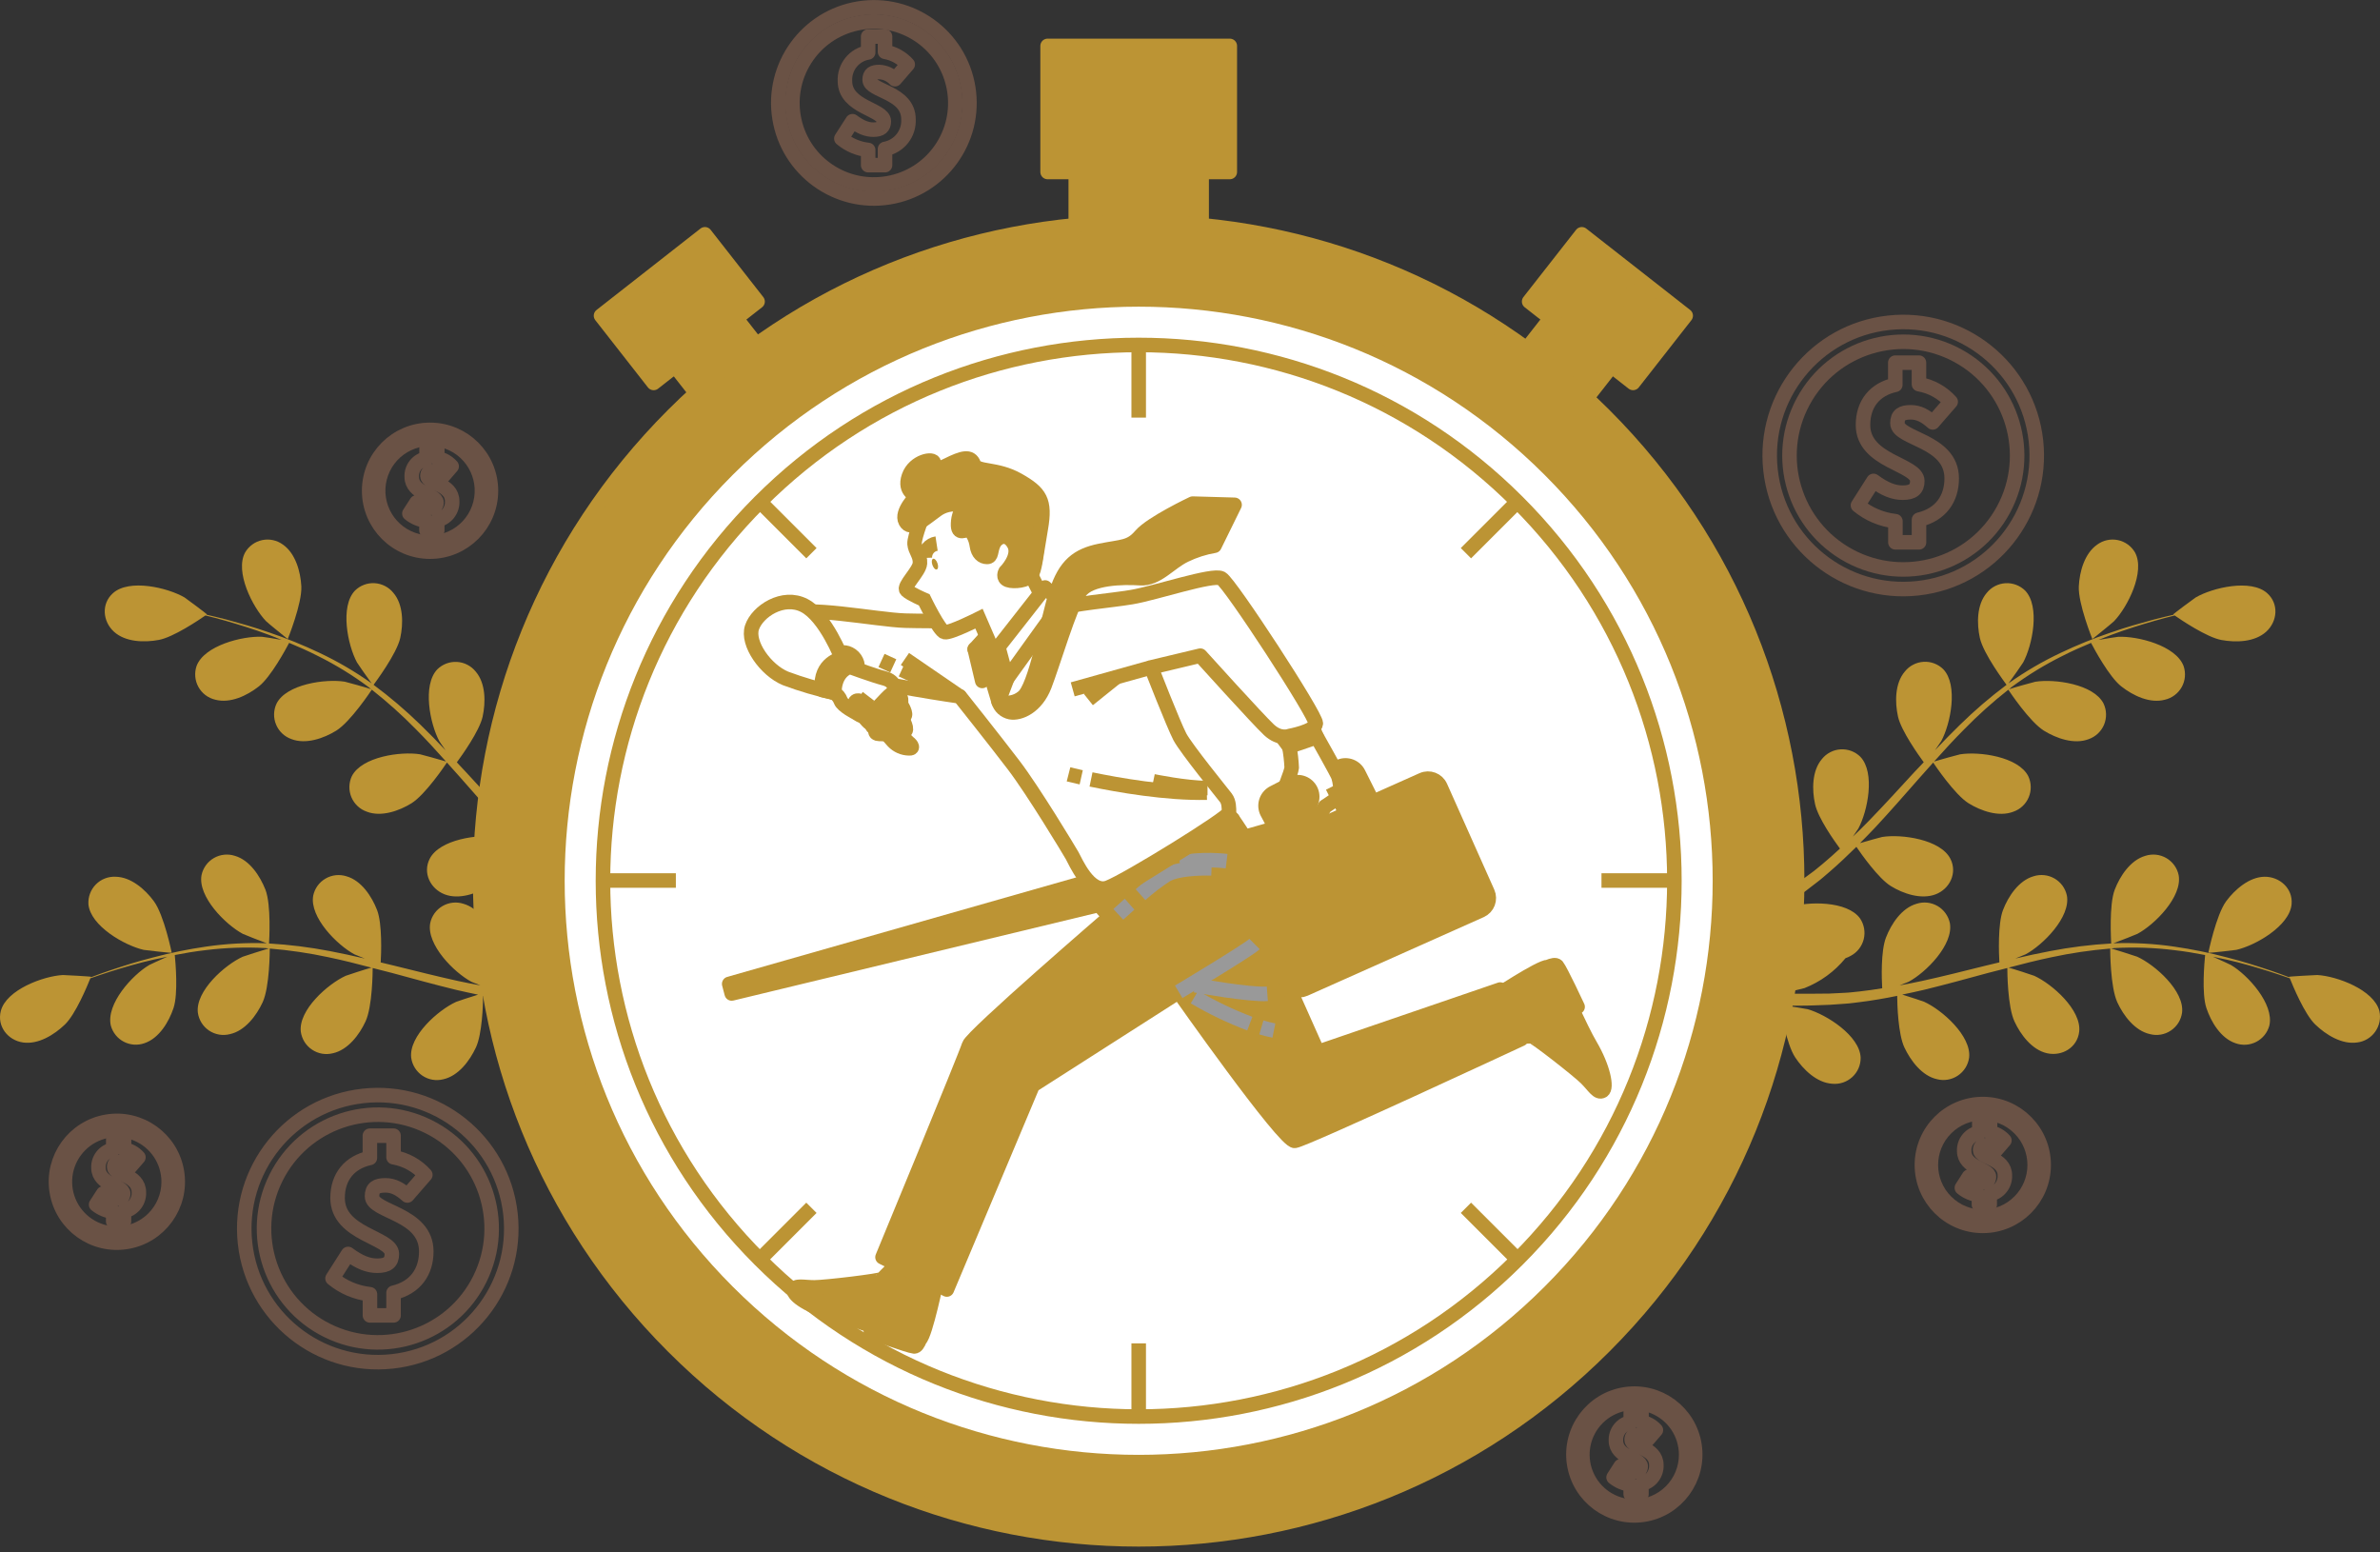 <svg width="92" height="60" viewBox="0 0 92 60" fill="none" xmlns="http://www.w3.org/2000/svg">
<rect x="0" y="0" width="92" height="60" fill="#333333" stroke="none"/>
<g opacity="0.3">
<path d="M74.131 22.736C76.965 22.426 79.01 19.878 78.701 17.044C78.391 14.211 75.843 12.165 73.009 12.475C70.176 12.785 68.13 15.333 68.44 18.166C68.749 21 71.298 23.046 74.131 22.736Z" stroke="#EB996E" stroke-width="0.562" stroke-linecap="round" stroke-linejoin="round"/>
<path d="M77.444 19.699C78.599 17.562 77.802 14.893 75.664 13.738C73.526 12.584 70.857 13.381 69.703 15.519C68.548 17.657 69.345 20.325 71.483 21.48C73.621 22.634 76.29 21.837 77.444 19.699Z" stroke="#EB996E" stroke-width="0.562" stroke-linecap="round" stroke-linejoin="round"/>
<path d="M75.444 18.488C75.444 17.009 73.346 16.976 73.346 16.358C73.346 16.034 73.516 15.935 73.866 15.935C74.167 15.935 74.421 16.066 74.711 16.326L75.405 15.528C75.085 15.17 74.652 14.93 74.178 14.848V14.016H73.264V14.872C72.48 15.041 72.015 15.601 72.015 16.424C72.015 17.846 74.114 17.936 74.114 18.587C74.114 18.903 73.951 19.042 73.544 19.042C73.203 19.042 72.861 18.912 72.421 18.587L71.82 19.531C72.233 19.872 72.736 20.085 73.268 20.144V20.961H74.18V20.087C75.025 19.886 75.444 19.273 75.444 18.488Z" stroke="#EB996E" stroke-width="0.562" stroke-linecap="round" stroke-linejoin="round"/>
</g>
<g opacity="0.3">
<path d="M76.646 47.379C77.945 47.379 78.999 46.325 78.999 45.025C78.999 43.725 77.945 42.671 76.646 42.671C75.346 42.671 74.292 43.725 74.292 45.025C74.292 46.325 75.346 47.379 76.646 47.379Z" stroke="#EB996E" stroke-width="0.562" stroke-linecap="round" stroke-linejoin="round"/>
<path d="M78.064 46.444C78.848 45.661 78.848 44.39 78.064 43.606C77.28 42.823 76.01 42.823 75.226 43.606C74.442 44.39 74.442 45.661 75.226 46.444C76.01 47.228 77.28 47.228 78.064 46.444Z" stroke="#EB996E" stroke-width="0.562" stroke-linecap="round" stroke-linejoin="round"/>
<path d="M77.499 45.428C77.499 44.753 76.541 44.734 76.541 44.456C76.541 44.308 76.619 44.263 76.779 44.263C76.926 44.271 77.064 44.334 77.166 44.441L77.481 44.077C77.335 43.915 77.14 43.806 76.926 43.766V43.388H76.51V43.778C76.341 43.802 76.188 43.889 76.08 44.021C75.972 44.153 75.918 44.321 75.928 44.491C75.928 45.14 76.886 45.185 76.886 45.477C76.886 45.623 76.811 45.686 76.626 45.686C76.437 45.675 76.257 45.602 76.114 45.477L75.837 45.909C76.025 46.064 76.254 46.161 76.497 46.187V46.56H76.913V46.156C77.083 46.127 77.237 46.037 77.344 45.903C77.452 45.769 77.507 45.599 77.499 45.428Z" stroke="#EB996E" stroke-width="0.562" stroke-linecap="round" stroke-linejoin="round"/>
</g>
<g opacity="0.3">
<path d="M34.364 7.626C36.378 7.304 37.75 5.409 37.428 3.395C37.105 1.38 35.211 0.008 33.196 0.33C31.182 0.653 29.81 2.547 30.132 4.562C30.454 6.576 32.349 7.948 34.364 7.626Z" stroke="#EB996E" stroke-width="0.562" stroke-linecap="round" stroke-linejoin="round"/>
<path d="M36.439 5.668C37.37 4.199 36.935 2.254 35.467 1.322C33.998 0.391 32.053 0.826 31.121 2.294C30.189 3.763 30.625 5.708 32.093 6.64C33.562 7.572 35.507 7.136 36.439 5.668Z" stroke="#EB996E" stroke-width="0.562" stroke-linecap="round" stroke-linejoin="round"/>
<path d="M35.118 4.612C35.118 3.554 33.617 3.53 33.617 3.086C33.617 2.854 33.739 2.783 33.99 2.783C34.22 2.794 34.437 2.893 34.595 3.061L35.089 2.49C34.86 2.233 34.55 2.061 34.211 2.002V1.411H33.559V2.026C33.299 2.067 33.063 2.204 32.898 2.409C32.732 2.614 32.648 2.873 32.662 3.136C32.662 4.154 34.164 4.218 34.164 4.685C34.164 4.911 34.049 5.011 33.757 5.011C33.513 5.011 33.267 4.918 32.954 4.685L32.523 5.356C32.818 5.601 33.178 5.754 33.559 5.796V6.383H34.211V5.757C34.475 5.709 34.713 5.566 34.88 5.355C35.047 5.145 35.131 4.881 35.118 4.612Z" stroke="#EB996E" stroke-width="0.562" stroke-linecap="round" stroke-linejoin="round"/>
</g>
<g opacity="0.3">
<path d="M4.894 47.998C6.177 47.79 7.049 46.581 6.84 45.298C6.632 44.015 5.423 43.144 4.14 43.352C2.857 43.56 1.986 44.769 2.194 46.052C2.402 47.335 3.611 48.206 4.894 47.998Z" stroke="#EB996E" stroke-width="0.562" stroke-linecap="round" stroke-linejoin="round"/>
<path d="M6.521 45.676C6.521 45.279 6.403 44.891 6.183 44.561C5.962 44.231 5.649 43.974 5.282 43.822C4.916 43.67 4.512 43.63 4.123 43.708C3.734 43.785 3.376 43.976 3.096 44.257C2.815 44.538 2.624 44.895 2.546 45.284C2.469 45.674 2.509 46.077 2.661 46.444C2.812 46.81 3.07 47.124 3.4 47.344C3.73 47.565 4.118 47.683 4.514 47.683C5.047 47.683 5.557 47.471 5.933 47.095C6.31 46.718 6.521 46.208 6.521 45.676V45.676Z" stroke="#EB996E" stroke-width="0.562" stroke-linecap="round" stroke-linejoin="round"/>
<path d="M5.368 46.08C5.368 45.404 4.412 45.386 4.412 45.108C4.412 44.96 4.489 44.915 4.649 44.915C4.796 44.923 4.934 44.986 5.035 45.093L5.35 44.729C5.205 44.567 5.009 44.458 4.795 44.42V44.04H4.378V44.431C4.212 44.457 4.062 44.544 3.956 44.675C3.851 44.806 3.797 44.971 3.807 45.139C3.807 45.787 4.764 45.833 4.764 46.126C4.764 46.264 4.691 46.332 4.505 46.332C4.316 46.322 4.136 46.249 3.993 46.126L3.715 46.556C3.904 46.71 4.133 46.806 4.376 46.833V47.205H4.792V46.808C4.96 46.778 5.112 46.687 5.218 46.553C5.324 46.419 5.377 46.25 5.368 46.08V46.08Z" stroke="#EB996E" stroke-width="0.562" stroke-linecap="round" stroke-linejoin="round"/>
</g>
<g opacity="0.3">
<path d="M63.526 58.544C64.811 58.351 65.696 57.152 65.503 55.867C65.31 54.581 64.111 53.696 62.826 53.889C61.54 54.082 60.655 55.281 60.848 56.566C61.041 57.852 62.24 58.737 63.526 58.544Z" stroke="#EB996E" stroke-width="0.562" stroke-linecap="round" stroke-linejoin="round"/>
<path d="M65.18 56.22C65.179 55.823 65.061 55.435 64.84 55.106C64.62 54.776 64.306 54.52 63.939 54.368C63.572 54.217 63.169 54.177 62.78 54.255C62.391 54.333 62.034 54.524 61.753 54.805C61.473 55.086 61.282 55.443 61.205 55.832C61.128 56.221 61.168 56.625 61.32 56.991C61.471 57.358 61.729 57.671 62.059 57.892C62.389 58.112 62.776 58.23 63.173 58.23C63.437 58.23 63.698 58.178 63.942 58.077C64.186 57.976 64.407 57.828 64.594 57.641C64.78 57.455 64.928 57.233 65.028 56.989C65.129 56.745 65.18 56.484 65.18 56.22V56.22Z" stroke="#EB996E" stroke-width="0.562" stroke-linecap="round" stroke-linejoin="round"/>
<path d="M64.027 56.623C64.027 55.948 63.071 55.929 63.071 55.651C63.071 55.503 63.148 55.458 63.308 55.458C63.455 55.465 63.593 55.529 63.694 55.636L64.009 55.272C63.864 55.109 63.668 55 63.454 54.961V54.583H63.037V54.974C62.871 55 62.721 55.087 62.616 55.217C62.51 55.348 62.457 55.513 62.465 55.68C62.465 56.33 63.423 56.374 63.423 56.668C63.423 56.807 63.349 56.875 63.163 56.875C62.975 56.865 62.794 56.792 62.651 56.668L62.374 57.099C62.563 57.253 62.792 57.349 63.035 57.376V57.748H63.451V57.35C63.619 57.319 63.77 57.228 63.876 57.094C63.981 56.961 64.035 56.793 64.027 56.623Z" stroke="#EB996E" stroke-width="0.562" stroke-linecap="round" stroke-linejoin="round"/>
</g>
<g opacity="0.3">
<path d="M16.624 21.321C17.924 21.321 18.978 20.267 18.978 18.967C18.978 17.667 17.924 16.614 16.624 16.614C15.324 16.614 14.27 17.667 14.27 18.967C14.27 20.267 15.324 21.321 16.624 21.321Z" stroke="#EB996E" stroke-width="0.562" stroke-linecap="round" stroke-linejoin="round"/>
<path d="M18.511 19.648C18.888 18.606 18.349 17.456 17.307 17.078C16.265 16.701 15.114 17.24 14.737 18.282C14.36 19.324 14.899 20.475 15.941 20.852C16.983 21.229 18.134 20.69 18.511 19.648Z" stroke="#EB996E" stroke-width="0.562" stroke-linecap="round" stroke-linejoin="round"/>
<path d="M17.479 19.372C17.479 18.697 16.521 18.679 16.521 18.401C16.521 18.253 16.599 18.208 16.759 18.208C16.906 18.215 17.044 18.279 17.145 18.387L17.459 18.023C17.315 17.861 17.119 17.751 16.904 17.713V17.332H16.488V17.724C16.322 17.75 16.172 17.837 16.066 17.968C15.961 18.099 15.907 18.264 15.916 18.431C15.916 19.081 16.874 19.125 16.874 19.418C16.874 19.557 16.8 19.626 16.614 19.626C16.425 19.616 16.245 19.542 16.102 19.418L15.825 19.848C16.014 20.003 16.243 20.099 16.485 20.126V20.499H16.902V20.1C17.07 20.069 17.221 19.979 17.327 19.845C17.433 19.711 17.487 19.543 17.479 19.372V19.372Z" stroke="#EB996E" stroke-width="0.562" stroke-linecap="round" stroke-linejoin="round"/>
</g>
<g opacity="0.3">
<path d="M15.166 52.616C17.999 52.306 20.044 49.757 19.733 46.923C19.422 44.09 16.874 42.045 14.04 42.356C11.207 42.666 9.162 45.215 9.473 48.049C9.784 50.882 12.332 52.927 15.166 52.616Z" stroke="#EB996E" stroke-width="0.562" stroke-linecap="round" stroke-linejoin="round"/>
<path d="M18.551 49.429C19.626 47.25 18.731 44.612 16.552 43.537C14.373 42.462 11.736 43.357 10.661 45.536C9.586 47.715 10.48 50.352 12.659 51.427C14.838 52.502 17.476 51.608 18.551 49.429Z" stroke="#EB996E" stroke-width="0.562" stroke-linecap="round" stroke-linejoin="round"/>
<path d="M16.478 48.368C16.478 46.887 14.38 46.855 14.38 46.237C14.38 45.912 14.551 45.813 14.9 45.813C15.202 45.813 15.456 45.944 15.747 46.205L16.441 45.407C16.12 45.048 15.687 44.809 15.213 44.727V43.894H14.298V44.752C13.515 44.921 13.049 45.48 13.049 46.302C13.049 47.726 15.147 47.814 15.147 48.465C15.147 48.783 14.985 48.92 14.579 48.92C14.237 48.92 13.894 48.79 13.456 48.465L12.854 49.409C13.266 49.75 13.769 49.963 14.301 50.022V50.84H15.213V49.965C16.059 49.764 16.478 49.151 16.478 48.368Z" stroke="#EB996E" stroke-width="0.562" stroke-linecap="round" stroke-linejoin="round"/>
</g>
<path d="M11.648 22.66C11.681 23.322 11.123 24.699 11.123 24.7C11.123 24.701 10.326 24.058 10.282 24.006C9.76 23.459 9.072 22.098 9.474 21.354C9.545 21.232 9.64 21.127 9.754 21.044C9.867 20.962 9.997 20.904 10.135 20.875C10.273 20.846 10.415 20.846 10.552 20.876C10.69 20.905 10.819 20.963 10.933 21.046C11.425 21.386 11.618 22.097 11.648 22.66Z" fill="#BC9434"/>
<path d="M25.153 35.81L25.239 35.862L25.25 36.46L24.892 36.239C24.547 36.024 24.182 35.788 23.808 35.545C23.52 35.86 23.213 36.157 22.89 36.435C23.175 37.007 23.296 38.239 23.306 38.397C23.707 38.387 24.097 38.374 24.465 38.355C24.717 38.343 24.96 38.329 25.195 38.314L24.998 38.836C24.83 38.836 24.66 38.848 24.484 38.852C24.078 38.863 23.643 38.869 23.196 38.869C23.171 39.029 22.958 40.34 22.615 40.86C22.304 41.331 21.782 41.844 21.18 41.882C21.041 41.895 20.901 41.879 20.768 41.835C20.636 41.79 20.514 41.719 20.411 41.625C20.308 41.531 20.226 41.416 20.169 41.288C20.113 41.16 20.085 41.022 20.085 40.883C20.117 40.036 21.402 39.217 22.129 39.009C22.172 38.998 22.652 38.919 22.955 38.87C22.773 38.87 22.596 38.87 22.408 38.87C22.036 38.87 21.666 38.851 21.266 38.837L20.683 38.795C20.489 38.786 20.284 38.751 20.082 38.729C19.615 38.669 19.145 38.59 18.674 38.492C18.674 38.816 18.638 39.971 18.396 40.486C18.155 41.001 17.718 41.586 17.133 41.714C16.997 41.748 16.855 41.754 16.716 41.73C16.577 41.706 16.445 41.652 16.328 41.574C16.212 41.495 16.113 41.393 16.038 41.274C15.963 41.154 15.915 41.021 15.895 40.881C15.798 40.04 16.945 39.033 17.633 38.721C17.674 38.701 18.188 38.533 18.481 38.443C18.203 38.383 17.915 38.326 17.63 38.257C16.808 38.057 15.984 37.83 15.16 37.606L14.406 37.413C14.406 37.53 14.399 38.904 14.129 39.48C13.893 39.992 13.449 40.58 12.866 40.708C12.729 40.742 12.587 40.748 12.448 40.724C12.31 40.7 12.178 40.647 12.061 40.568C11.944 40.49 11.845 40.387 11.77 40.268C11.696 40.148 11.647 40.015 11.628 39.875C11.531 39.034 12.677 38.027 13.364 37.714C13.417 37.691 14.164 37.449 14.356 37.398C13.801 37.251 13.246 37.111 12.691 36.995C11.945 36.835 11.189 36.724 10.428 36.661C10.428 36.715 10.428 38.149 10.15 38.743C9.913 39.255 9.47 39.842 8.887 39.969C8.751 40.004 8.608 40.01 8.469 39.986C8.33 39.962 8.198 39.909 8.081 39.831C7.964 39.752 7.865 39.65 7.79 39.53C7.716 39.41 7.667 39.276 7.648 39.137C7.552 38.297 8.697 37.288 9.385 36.976C9.44 36.953 10.243 36.699 10.392 36.656C10.347 36.656 10.303 36.644 10.253 36.642C9.488 36.6 8.722 36.627 7.962 36.721C7.545 36.768 7.143 36.836 6.756 36.911C6.783 37.179 6.894 38.4 6.708 38.959C6.529 39.495 6.153 40.126 5.587 40.318C5.457 40.364 5.318 40.384 5.18 40.374C5.042 40.364 4.907 40.326 4.785 40.262C4.662 40.198 4.554 40.109 4.468 40.001C4.381 39.892 4.318 39.767 4.283 39.634C4.094 38.801 5.115 37.681 5.772 37.295C5.806 37.275 6.188 37.101 6.466 36.977C6.291 37.015 6.112 37.05 5.945 37.087C5.322 37.226 4.759 37.398 4.262 37.552C3.984 37.642 3.728 37.728 3.492 37.812C3.382 38.089 2.924 39.199 2.509 39.597C2.094 39.996 1.478 40.377 0.888 40.291C0.298 40.205 -0.122 39.661 0.032 39.072C0.244 38.253 1.677 37.725 2.431 37.684C2.497 37.684 3.522 37.739 3.517 37.753V37.77C3.743 37.685 3.984 37.596 4.252 37.506C4.746 37.341 5.307 37.159 5.93 37.002C6.599 36.824 7.279 36.685 7.964 36.586C8.732 36.474 9.507 36.431 10.282 36.456H10.31C10.075 36.372 9.431 36.117 9.384 36.092C8.718 35.735 7.64 34.657 7.79 33.825C7.818 33.687 7.876 33.557 7.958 33.443C8.04 33.329 8.146 33.234 8.268 33.163C8.389 33.093 8.524 33.049 8.664 33.034C8.804 33.02 8.945 33.034 9.079 33.078C9.653 33.243 10.05 33.856 10.26 34.384C10.489 34.978 10.407 36.354 10.399 36.465C11.186 36.511 11.97 36.609 12.745 36.758C13.196 36.843 13.65 36.943 14.102 37.048C13.903 36.969 13.725 36.897 13.701 36.885C13.034 36.528 11.957 35.45 12.107 34.617C12.136 34.479 12.193 34.349 12.275 34.235C12.358 34.121 12.463 34.026 12.585 33.956C12.706 33.885 12.841 33.841 12.981 33.826C13.121 33.811 13.262 33.826 13.396 33.869C13.971 34.034 14.374 34.649 14.577 35.176C14.78 35.703 14.737 36.886 14.716 37.197C14.889 37.238 15.063 37.279 15.235 37.322C16.067 37.527 16.9 37.738 17.711 37.916C17.998 37.979 18.285 38.032 18.571 38.085C18.393 38.014 18.245 37.955 18.224 37.946C17.556 37.591 16.478 36.511 16.63 35.678C16.658 35.541 16.716 35.411 16.798 35.297C16.88 35.183 16.986 35.088 17.108 35.017C17.229 34.947 17.364 34.903 17.504 34.888C17.644 34.873 17.785 34.888 17.919 34.932C18.492 35.097 18.897 35.712 19.1 36.238C19.302 36.764 19.264 37.834 19.238 38.203C19.533 38.249 19.828 38.294 20.116 38.325C20.313 38.342 20.5 38.372 20.698 38.378L21.283 38.407C21.655 38.407 22.038 38.418 22.401 38.414C22.652 38.414 22.894 38.407 23.135 38.401C22.848 38.342 22.287 38.213 22.242 38.196C21.623 37.952 21.078 37.554 20.657 37.04C20.587 37.016 20.52 36.985 20.456 36.948C20.331 36.883 20.222 36.791 20.135 36.681C20.049 36.57 19.986 36.442 19.952 36.306C19.918 36.169 19.913 36.027 19.938 35.889C19.962 35.75 20.016 35.619 20.095 35.502C20.587 34.815 22.113 34.838 22.831 35.069C22.874 35.083 23.319 35.282 23.596 35.412C23.445 35.311 23.296 35.214 23.141 35.107C22.833 34.899 22.532 34.682 22.207 34.45L21.753 34.083C21.596 33.967 21.445 33.826 21.288 33.695C20.933 33.389 20.586 33.059 20.245 32.724C20.063 32.993 19.399 33.94 18.916 34.238C18.434 34.536 17.744 34.781 17.187 34.566C16.631 34.35 16.334 33.733 16.61 33.192C16.993 32.437 18.506 32.229 19.247 32.347C19.294 32.355 19.819 32.501 20.106 32.585C19.903 32.38 19.699 32.176 19.499 31.961C18.925 31.342 18.361 30.697 17.798 30.055C17.625 29.86 17.45 29.665 17.276 29.471C17.212 29.568 16.444 30.71 15.908 31.045C15.429 31.342 14.735 31.586 14.179 31.371C14.046 31.325 13.924 31.251 13.822 31.155C13.72 31.059 13.638 30.942 13.584 30.813C13.53 30.683 13.503 30.544 13.506 30.403C13.509 30.262 13.541 30.124 13.601 29.997C13.986 29.244 15.497 29.034 16.238 29.153C16.295 29.163 17.051 29.373 17.24 29.431C16.857 29.002 16.471 28.579 16.074 28.182C15.54 27.637 14.971 27.127 14.372 26.655C14.342 26.701 13.55 27.896 12.998 28.239C12.518 28.536 11.824 28.781 11.267 28.566C11.134 28.52 11.013 28.446 10.91 28.35C10.808 28.254 10.727 28.137 10.673 28.007C10.618 27.877 10.592 27.738 10.595 27.597C10.598 27.456 10.631 27.318 10.691 27.191C11.074 26.438 12.586 26.229 13.328 26.347C13.388 26.357 14.201 26.585 14.345 26.636C14.311 26.608 14.277 26.576 14.241 26.55C13.626 26.094 12.973 25.693 12.287 25.352C11.911 25.161 11.541 24.997 11.177 24.846C11.052 25.084 10.469 26.164 10.007 26.528C9.545 26.891 8.897 27.195 8.322 27.043C8.185 27.011 8.057 26.951 7.944 26.867C7.832 26.782 7.739 26.675 7.671 26.552C7.602 26.429 7.561 26.293 7.549 26.153C7.536 26.013 7.554 25.872 7.599 25.739C7.896 24.948 9.376 24.575 10.131 24.611C10.172 24.611 10.587 24.679 10.888 24.732C10.723 24.667 10.554 24.593 10.394 24.536C9.795 24.311 9.233 24.142 8.729 23.995C8.452 23.915 8.185 23.848 7.942 23.787C7.698 23.956 6.706 24.628 6.138 24.733C5.571 24.839 4.848 24.817 4.406 24.416C3.965 24.015 3.911 23.333 4.365 22.927C4.993 22.36 6.478 22.711 7.132 23.09C7.187 23.124 8.012 23.738 7.999 23.748L7.984 23.758C8.218 23.812 8.47 23.872 8.743 23.942C9.247 24.081 9.813 24.235 10.419 24.449C11.075 24.671 11.717 24.931 12.343 25.229C13.044 25.559 13.715 25.951 14.348 26.399L14.369 26.417C14.22 26.218 13.825 25.649 13.799 25.602C13.439 24.937 13.135 23.443 13.721 22.827C13.821 22.728 13.94 22.651 14.072 22.602C14.203 22.552 14.344 22.531 14.484 22.54C14.624 22.548 14.761 22.586 14.885 22.651C15.01 22.715 15.12 22.805 15.207 22.915C15.596 23.369 15.593 24.105 15.472 24.656C15.333 25.277 14.501 26.381 14.441 26.468C15.079 26.942 15.685 27.458 16.255 28.013C16.585 28.333 16.909 28.665 17.226 29.002C17.104 28.827 16.994 28.669 16.982 28.645C16.623 27.981 16.319 26.485 16.904 25.87C17.004 25.771 17.124 25.695 17.255 25.645C17.387 25.596 17.527 25.575 17.667 25.583C17.807 25.591 17.944 25.629 18.069 25.694C18.194 25.759 18.303 25.849 18.391 25.959C18.779 26.413 18.776 27.148 18.656 27.699C18.535 28.25 17.845 29.213 17.659 29.464C17.781 29.595 17.904 29.724 18.024 29.854C18.603 30.484 19.177 31.114 19.76 31.715C19.966 31.927 20.177 32.132 20.385 32.331C20.276 32.175 20.186 32.043 20.174 32.02C19.814 31.356 19.511 29.861 20.096 29.245C20.512 28.805 21.206 28.89 21.582 29.334C21.959 29.778 21.968 30.524 21.848 31.075C21.727 31.626 21.104 32.495 20.884 32.793C21.105 32.995 21.326 33.196 21.549 33.38C21.703 33.503 21.845 33.632 22.007 33.745L22.477 34.091C22.786 34.3 23.101 34.518 23.406 34.714C23.617 34.853 23.822 34.98 24.026 35.11C23.82 34.901 23.423 34.484 23.393 34.445C22.937 33.843 22.411 32.412 22.897 31.718C22.98 31.605 23.087 31.511 23.209 31.442C23.332 31.373 23.468 31.331 23.607 31.318C23.747 31.305 23.888 31.321 24.021 31.366C24.155 31.411 24.277 31.484 24.38 31.579C24.831 31.969 24.935 32.696 24.905 33.26C24.864 33.88 24.244 35.051 24.165 35.203C24.504 35.419 24.835 35.623 25.153 35.81Z" fill="#BC9434"/>
<path d="M6.638 36.823C6.638 36.839 5.619 36.726 5.555 36.712C4.818 36.544 3.493 35.788 3.418 34.946C3.41 34.806 3.431 34.665 3.481 34.533C3.53 34.402 3.607 34.282 3.706 34.182C3.804 34.082 3.923 34.004 4.054 33.953C4.185 33.902 4.325 33.879 4.466 33.886C5.063 33.892 5.615 34.378 5.949 34.833C6.342 35.366 6.638 36.822 6.638 36.823Z" fill="#BC9434"/>
<path d="M80.358 22.66C80.324 23.322 80.881 24.699 80.881 24.7C80.881 24.701 81.677 24.058 81.723 24.006C82.245 23.459 82.933 22.098 82.531 21.354C82.461 21.232 82.365 21.127 82.252 21.044C82.138 20.962 82.008 20.904 81.87 20.875C81.733 20.846 81.591 20.846 81.453 20.876C81.316 20.905 81.186 20.963 81.072 21.046C80.578 21.386 80.385 22.097 80.358 22.66Z" fill="#BC9434"/>
<path d="M66.852 35.81L66.765 35.862L66.755 36.46L67.113 36.239C67.459 36.024 67.824 35.788 68.196 35.545C68.484 35.86 68.791 36.157 69.114 36.435C68.829 37.007 68.709 38.239 68.698 38.397C68.297 38.387 67.908 38.373 67.541 38.355C67.287 38.343 67.044 38.329 66.811 38.314L67.009 38.84C67.176 38.84 67.345 38.852 67.521 38.856C67.928 38.868 68.364 38.873 68.81 38.873C68.835 39.033 69.049 40.344 69.392 40.865C69.703 41.335 70.225 41.849 70.825 41.886C70.965 41.9 71.107 41.884 71.24 41.84C71.373 41.795 71.496 41.723 71.6 41.628C71.703 41.533 71.786 41.418 71.842 41.289C71.898 41.16 71.926 41.02 71.924 40.88C71.893 40.033 70.608 39.215 69.88 39.006C69.837 38.995 69.357 38.916 69.048 38.868C69.231 38.868 69.407 38.868 69.603 38.868C69.975 38.868 70.345 38.848 70.744 38.834L71.326 38.793C71.522 38.783 71.726 38.748 71.929 38.726C72.395 38.666 72.865 38.587 73.337 38.489C73.337 38.813 73.372 39.968 73.615 40.483C73.858 40.998 74.295 41.583 74.878 41.711C75.014 41.746 75.156 41.751 75.295 41.727C75.434 41.703 75.566 41.65 75.683 41.571C75.8 41.493 75.899 41.39 75.974 41.271C76.049 41.152 76.097 41.018 76.117 40.878C76.213 40.038 75.068 39.03 74.379 38.718C74.336 38.698 73.824 38.53 73.531 38.44C73.809 38.38 74.096 38.324 74.382 38.254C75.202 38.054 76.028 37.827 76.852 37.603L77.594 37.413C77.594 37.53 77.6 38.904 77.871 39.48C78.107 39.992 78.55 40.58 79.132 40.708C79.715 40.835 80.302 40.484 80.372 39.875C80.468 39.034 79.323 38.027 78.634 37.714C78.583 37.691 77.836 37.449 77.644 37.398C78.199 37.251 78.754 37.111 79.309 36.995C80.055 36.835 80.81 36.724 81.571 36.661C81.571 36.715 81.571 38.149 81.848 38.743C82.084 39.255 82.528 39.842 83.111 39.969C83.248 40.004 83.39 40.01 83.529 39.986C83.667 39.962 83.799 39.909 83.916 39.83C84.033 39.751 84.132 39.649 84.207 39.53C84.281 39.41 84.33 39.276 84.349 39.137C84.446 38.297 83.301 37.288 82.613 36.976C82.559 36.953 81.755 36.699 81.606 36.656C81.65 36.656 81.696 36.644 81.744 36.642C82.508 36.6 83.275 36.627 84.034 36.721C84.45 36.768 84.854 36.836 85.24 36.911C85.214 37.179 85.101 38.4 85.289 38.959C85.468 39.495 85.844 40.126 86.409 40.318C86.54 40.366 86.679 40.386 86.818 40.378C86.958 40.369 87.094 40.331 87.218 40.267C87.341 40.202 87.451 40.113 87.538 40.004C87.625 39.895 87.688 39.769 87.724 39.634C87.913 38.801 86.891 37.681 86.235 37.295C86.2 37.274 85.819 37.101 85.541 36.977C85.715 37.015 85.895 37.05 86.061 37.087C86.685 37.226 87.247 37.398 87.743 37.552C88.021 37.642 88.279 37.728 88.515 37.812C88.625 38.089 89.083 39.199 89.498 39.597C89.913 39.996 90.527 40.377 91.117 40.291C91.257 40.275 91.391 40.228 91.512 40.156C91.632 40.084 91.737 39.987 91.817 39.872C91.898 39.757 91.954 39.627 91.981 39.489C92.008 39.351 92.006 39.209 91.975 39.072C91.761 38.253 90.329 37.725 89.575 37.684C89.51 37.684 88.485 37.739 88.49 37.753V37.77C88.265 37.685 88.022 37.596 87.756 37.506C87.261 37.341 86.701 37.159 86.078 37.002C85.409 36.824 84.73 36.685 84.044 36.586C83.277 36.474 82.501 36.431 81.726 36.456H81.698C81.932 36.372 82.577 36.117 82.624 36.092C83.29 35.735 84.368 34.657 84.217 33.825C84.189 33.687 84.131 33.557 84.049 33.443C83.966 33.329 83.861 33.234 83.739 33.163C83.618 33.093 83.483 33.049 83.343 33.034C83.203 33.02 83.062 33.034 82.928 33.078C82.355 33.243 81.95 33.856 81.747 34.384C81.518 34.978 81.608 36.354 81.608 36.465C80.82 36.51 80.035 36.608 79.259 36.757C78.806 36.842 78.354 36.941 77.902 37.047C78.101 36.968 78.279 36.896 78.303 36.883C78.969 36.526 80.047 35.448 79.897 34.615C79.868 34.478 79.811 34.348 79.729 34.234C79.646 34.12 79.541 34.025 79.419 33.954C79.298 33.884 79.163 33.839 79.023 33.825C78.883 33.81 78.742 33.824 78.608 33.867C78.033 34.033 77.628 34.647 77.426 35.175C77.223 35.702 77.267 36.885 77.287 37.195L76.766 37.32C75.934 37.526 75.109 37.737 74.292 37.914C74.003 37.978 73.718 38.031 73.432 38.084C73.608 38.013 73.756 37.953 73.779 37.945C74.445 37.59 75.523 36.51 75.373 35.677C75.344 35.54 75.287 35.41 75.204 35.296C75.122 35.182 75.017 35.087 74.895 35.016C74.773 34.946 74.638 34.902 74.499 34.887C74.359 34.872 74.218 34.887 74.084 34.931C73.509 35.096 73.106 35.71 72.903 36.236C72.7 36.762 72.736 37.83 72.757 38.197C72.463 38.243 72.167 38.289 71.88 38.319C71.683 38.336 71.494 38.367 71.296 38.372L70.713 38.401C70.341 38.401 69.957 38.412 69.594 38.408C69.342 38.408 69.102 38.401 68.86 38.396C69.148 38.336 69.708 38.207 69.753 38.19C70.371 37.947 70.917 37.549 71.338 37.034C71.408 37.01 71.475 36.98 71.54 36.943C71.664 36.877 71.773 36.786 71.86 36.675C71.946 36.564 72.009 36.437 72.043 36.3C72.077 36.164 72.082 36.022 72.057 35.883C72.033 35.745 71.98 35.613 71.901 35.497C71.408 34.81 69.882 34.832 69.163 35.064C69.121 35.078 68.677 35.276 68.398 35.407C68.551 35.305 68.699 35.208 68.853 35.101C69.162 34.893 69.463 34.677 69.787 34.445L70.251 34.088C70.408 33.973 70.559 33.831 70.716 33.701C71.073 33.394 71.418 33.064 71.759 32.73C71.943 32.999 72.606 33.945 73.088 34.244C73.569 34.542 74.263 34.776 74.818 34.567C75.373 34.357 75.67 33.734 75.394 33.193C75.011 32.438 73.5 32.23 72.757 32.348C72.711 32.356 72.185 32.502 71.898 32.587C72.102 32.381 72.306 32.177 72.505 31.962C73.081 31.343 73.643 30.698 74.207 30.057C74.379 29.861 74.554 29.667 74.728 29.473C74.793 29.57 75.56 30.712 76.096 31.046C76.576 31.343 77.27 31.587 77.827 31.372C77.959 31.326 78.081 31.253 78.183 31.157C78.286 31.06 78.367 30.944 78.421 30.814C78.476 30.684 78.502 30.545 78.499 30.404C78.496 30.264 78.463 30.125 78.403 29.998C78.019 29.245 76.508 29.035 75.766 29.155C75.71 29.164 74.954 29.374 74.764 29.432C75.147 29.003 75.534 28.58 75.931 28.183C76.464 27.638 77.033 27.128 77.632 26.657C77.663 26.703 78.455 27.897 79.008 28.24C79.488 28.537 80.18 28.783 80.738 28.568C80.871 28.521 80.993 28.448 81.095 28.351C81.198 28.255 81.278 28.138 81.333 28.009C81.387 27.879 81.413 27.739 81.41 27.599C81.407 27.458 81.374 27.32 81.314 27.192C80.931 26.439 79.42 26.231 78.677 26.349C78.619 26.358 77.806 26.586 77.662 26.637C77.696 26.61 77.73 26.578 77.764 26.551C78.379 26.096 79.034 25.695 79.719 25.354C80.096 25.162 80.466 24.998 80.83 24.847C80.955 25.086 81.536 26.166 82 26.529C82.463 26.893 83.11 27.197 83.683 27.044C83.82 27.013 83.949 26.953 84.061 26.868C84.174 26.784 84.267 26.677 84.336 26.554C84.404 26.431 84.446 26.295 84.458 26.155C84.47 26.015 84.453 25.874 84.407 25.741C84.109 24.95 82.63 24.576 81.875 24.613C81.835 24.613 81.419 24.681 81.118 24.733C81.284 24.668 81.453 24.595 81.612 24.538C82.21 24.313 82.773 24.144 83.278 23.997C83.555 23.916 83.822 23.849 84.063 23.788C84.307 23.958 85.3 24.629 85.867 24.735C86.435 24.84 87.156 24.818 87.599 24.417C88.042 24.016 88.095 23.334 87.641 22.928C87.011 22.362 85.526 22.713 84.874 23.092C84.817 23.125 83.994 23.74 84.006 23.749L84.022 23.759C83.786 23.813 83.534 23.873 83.262 23.944C82.759 24.082 82.191 24.236 81.585 24.45C80.929 24.672 80.287 24.933 79.663 25.23C78.961 25.56 78.29 25.951 77.657 26.4L77.635 26.418C77.784 26.22 78.18 25.651 78.206 25.604C78.565 24.939 78.869 23.444 78.285 22.828C78.185 22.729 78.065 22.653 77.933 22.603C77.802 22.554 77.661 22.532 77.521 22.541C77.381 22.549 77.244 22.587 77.119 22.652C76.994 22.716 76.885 22.807 76.797 22.917C76.41 23.371 76.411 24.106 76.533 24.657C76.672 25.279 77.505 26.382 77.564 26.469C76.932 26.942 76.332 27.456 75.769 28.008C75.438 28.329 75.116 28.661 74.797 28.998C74.919 28.823 75.028 28.665 75.041 28.641C75.401 27.977 75.703 26.48 75.119 25.866C75.019 25.767 74.899 25.69 74.768 25.641C74.636 25.591 74.496 25.57 74.356 25.579C74.215 25.587 74.078 25.625 73.954 25.69C73.829 25.754 73.719 25.845 73.632 25.955C73.244 26.408 73.246 27.144 73.368 27.695C73.49 28.246 74.178 29.209 74.363 29.46L73.985 29.858C73.407 30.488 72.831 31.118 72.248 31.719C72.044 31.932 71.832 32.136 71.623 32.335C71.733 32.179 71.823 32.047 71.834 32.025C72.194 31.36 72.498 29.865 71.913 29.249C71.813 29.15 71.694 29.074 71.562 29.024C71.431 28.975 71.29 28.954 71.15 28.962C71.01 28.97 70.873 29.008 70.748 29.073C70.623 29.138 70.513 29.228 70.426 29.338C70.039 29.792 70.04 30.529 70.162 31.079C70.284 31.631 70.906 32.499 71.124 32.798C70.903 32.999 70.684 33.2 70.46 33.385C70.305 33.507 70.165 33.636 70.002 33.75L69.531 34.095C69.224 34.305 68.908 34.523 68.602 34.718C68.391 34.857 68.186 34.985 67.983 35.114C68.19 34.906 68.587 34.488 68.616 34.449C69.071 33.847 69.599 32.416 69.113 31.722C69.029 31.609 68.922 31.515 68.8 31.447C68.678 31.378 68.542 31.335 68.402 31.322C68.262 31.309 68.121 31.326 67.988 31.37C67.855 31.416 67.733 31.488 67.629 31.583C67.177 31.973 67.074 32.7 67.103 33.264C67.145 33.884 67.765 35.055 67.843 35.207C67.502 35.419 67.169 35.623 66.852 35.81Z" fill="#BC9434"/>
<path d="M85.365 36.823C85.365 36.839 86.383 36.726 86.447 36.712C87.183 36.544 88.508 35.788 88.583 34.946C88.637 34.339 88.121 33.879 87.537 33.886C86.952 33.892 86.388 34.378 86.053 34.833C85.663 35.366 85.365 36.822 85.365 36.823Z" fill="#BC9434"/>
<path d="M27.438 11.002L25.076 12.851L27.943 16.513L30.305 14.663L27.438 11.002Z" fill="#BC9434" stroke="#BC9434" stroke-width="0.562" stroke-linejoin="round"/>
<path d="M27.249 9.056L23.233 12.201L25.267 14.8L29.284 11.655L27.249 9.056Z" fill="#BC9434" stroke="#BC9434" stroke-width="0.562" stroke-linejoin="round"/>
<path d="M24.1 11.646L25.592 13.551" stroke="#BC9434" stroke-width="0.562" stroke-linejoin="round"/>
<path d="M25.46 10.581L26.952 12.485" stroke="#BC9434" stroke-width="0.562" stroke-linejoin="round"/>
<path d="M25.089 11.602L26.581 13.507" stroke="#BC9434" stroke-width="0.562" stroke-linejoin="round"/>
<path d="M58.087 14.666L60.449 16.516L63.316 12.854L60.953 11.005L58.087 14.666Z" fill="#BC9434" stroke="#BC9434" stroke-width="0.562" stroke-linejoin="round"/>
<path d="M59.11 11.654L63.127 14.799L65.161 12.201L61.145 9.056L59.11 11.654Z" fill="#BC9434" stroke="#BC9434" stroke-width="0.562" stroke-linejoin="round"/>
<path d="M64.296 11.646L62.804 13.551" stroke="#BC9434" stroke-width="0.562" stroke-linejoin="round"/>
<path d="M62.936 10.581L61.444 12.485" stroke="#BC9434" stroke-width="0.562" stroke-linejoin="round"/>
<path d="M63.306 11.602L61.815 13.507" stroke="#BC9434" stroke-width="0.562" stroke-linejoin="round"/>
<path d="M46.45 4.569H41.584V9.442H46.45V4.569Z" fill="#BC9434" stroke="#BC9434" stroke-width="0.562" stroke-linejoin="round"/>
<path d="M47.538 1.774H40.496V6.647H47.538V1.774Z" fill="#BC9434" stroke="#BC9434" stroke-width="0.562" stroke-linejoin="round"/>
<path d="M41.129 1.758V5.818" stroke="#BC9434" stroke-width="0.562" stroke-linejoin="round"/>
<path d="M41.709 6V3.824" stroke="#BC9434" stroke-width="0.562" stroke-linejoin="round"/>
<path d="M42.325 1.867V4.948" stroke="#BC9434" stroke-width="0.562" stroke-linejoin="round"/>
<path d="M42.941 3.354V6.182" stroke="#BC9434" stroke-width="0.562" stroke-linejoin="round"/>
<path d="M43.885 1.904V5.094" stroke="#BC9434" stroke-width="0.562" stroke-linejoin="round"/>
<path d="M62.014 52.039C71.954 42.099 71.954 25.983 62.014 16.043C52.074 6.103 35.958 6.103 26.018 16.043C16.078 25.983 16.078 42.099 26.018 52.039C35.958 61.979 52.074 61.979 62.014 52.039Z" fill="#BC9434" stroke="#BC9434" stroke-width="0.562" stroke-linejoin="round"/>
<path d="M59.904 49.929C68.679 41.154 68.679 26.928 59.904 18.153C51.129 9.378 36.903 9.378 28.128 18.153C19.353 26.928 19.353 41.154 28.128 49.929C36.903 58.704 51.129 58.704 59.904 49.929Z" fill="white" stroke="#BC9434" stroke-width="0.562" stroke-linejoin="round"/>
<path d="M58.659 48.684C66.746 40.597 66.746 27.485 58.659 19.398C50.572 11.311 37.46 11.311 29.373 19.398C21.286 27.485 21.286 40.597 29.373 48.684C37.46 56.771 50.572 56.771 58.659 48.684Z" fill="white" stroke="#BC9434" stroke-width="0.562" stroke-linejoin="round"/>
<path d="M44.017 13.333V16.14" stroke="#BC9434" stroke-width="0.562" stroke-linejoin="round"/>
<path d="M44.017 51.921V54.728" stroke="#BC9434" stroke-width="0.562" stroke-linejoin="round"/>
<path d="M64.714 34.031H61.906" stroke="#BC9434" stroke-width="0.562" stroke-linejoin="round"/>
<path d="M26.126 34.031H23.319" stroke="#BC9434" stroke-width="0.562" stroke-linejoin="round"/>
<path d="M58.652 19.396L56.666 21.381" stroke="#BC9434" stroke-width="0.562" stroke-linejoin="round"/>
<path d="M31.366 46.681L29.381 48.666" stroke="#BC9434" stroke-width="0.562" stroke-linejoin="round"/>
<path d="M29.381 19.396L31.366 21.381" stroke="#BC9434" stroke-width="0.562" stroke-linejoin="round"/>
<path d="M56.666 46.681L58.652 48.666" stroke="#BC9434" stroke-width="0.562" stroke-linejoin="round"/>
<path d="M49.125 32.059L49.448 33.293L28.285 38.397L28.188 38.027L49.125 32.059Z" fill="#BC9434" stroke="#BC9434" stroke-width="0.562" stroke-linejoin="round"/>
<path d="M44.829 34.041C44.829 33.88 44.781 33.724 44.692 33.59C44.602 33.456 44.476 33.352 44.327 33.291C44.179 33.23 44.016 33.213 43.858 33.245C43.701 33.276 43.556 33.353 43.443 33.467C43.329 33.581 43.252 33.725 43.221 33.883C43.189 34.04 43.205 34.203 43.267 34.352C43.328 34.5 43.432 34.627 43.566 34.716C43.699 34.805 43.856 34.853 44.017 34.853C44.123 34.853 44.229 34.832 44.327 34.791C44.426 34.75 44.515 34.69 44.591 34.615C44.666 34.54 44.726 34.45 44.767 34.352C44.808 34.253 44.829 34.148 44.829 34.041Z" fill="white" stroke="#BC9434" stroke-width="0.562" stroke-linejoin="round"/>
<path d="M36.219 49.428L34.949 48.596C34.949 48.596 34.162 49.358 34.117 49.428C34.071 49.499 31.909 49.757 31.48 49.757C31.051 49.757 30.744 49.656 30.693 49.86C30.642 50.064 31.302 50.519 32.267 50.773C32.647 50.873 33.202 51.073 33.749 51.269L33.663 51.484C33.663 51.484 35.109 52.017 35.338 52.039C35.416 52.048 35.49 51.931 35.556 51.772C35.782 51.568 36.219 49.428 36.219 49.428Z" fill="#BC9434" stroke="#BC9434" stroke-width="0.562" stroke-linejoin="round"/>
<path d="M57.721 38.568L58.026 40.05C58.026 40.05 59.121 40.064 59.211 40.05C59.301 40.036 61.015 41.373 61.316 41.676C61.618 41.98 61.766 42.266 61.947 42.158C62.127 42.05 61.978 41.261 61.473 40.401C61.273 40.062 61.02 39.529 60.771 39.005L60.983 38.913C60.983 38.913 60.333 37.516 60.188 37.337C60.138 37.276 60.002 37.306 59.846 37.372C59.535 37.362 57.721 38.568 57.721 38.568Z" fill="#BC9434" stroke="#BC9434" stroke-width="0.562" stroke-linejoin="round"/>
<path d="M42.9 34.603C42.9 34.603 42.493 34.857 42.544 35.01C42.596 35.162 42.925 35.415 42.925 35.415C42.925 35.415 37.56 40.04 37.458 40.395C37.357 40.751 34.114 48.59 34.114 48.59L36.601 49.839L39.92 41.948L45.564 38.34C45.564 38.34 49.644 44.144 50.051 44.094C50.457 44.044 58.805 40.155 58.805 40.155L57.99 38.246L50.938 40.661L48.735 35.72C48.735 35.72 49.268 34.806 48.939 33.916C48.61 33.026 47.644 31.657 47.644 31.657L42.9 34.603Z" fill="#BC9434" stroke="#BC9434" stroke-width="0.562" stroke-linejoin="round"/>
<path d="M45.563 38.333C45.563 38.333 48.266 36.715 48.495 36.486" stroke="#999999" stroke-width="0.562" stroke-linejoin="round"/>
<path d="M44.087 34.578C44.4 34.3 44.732 34.045 45.081 33.816C45.614 33.512 46.833 33.562 46.833 33.562" stroke="#999999" stroke-width="0.562" stroke-linejoin="round"/>
<path d="M43.228 35.339C43.228 35.339 43.409 35.172 43.664 34.946" stroke="#999999" stroke-width="0.562" stroke-linejoin="round"/>
<path d="M47.415 33.283C47.415 33.283 46.401 33.156 45.611 33.36" stroke="#999999" stroke-width="0.562" stroke-linejoin="round"/>
<path d="M46.197 38.079C46.197 38.079 48.303 38.461 48.989 38.41" stroke="#999999" stroke-width="0.562" stroke-linejoin="round"/>
<path d="M48.759 39.71C48.922 39.758 49.085 39.799 49.243 39.831" stroke="#999999" stroke-width="0.562" stroke-linejoin="round"/>
<path d="M46.172 38.537C46.854 38.94 47.57 39.283 48.312 39.563" stroke="#999999" stroke-width="0.562" stroke-linejoin="round"/>
<path d="M42.492 34.146L42.898 34.603L47.644 31.658L47.339 31.354L42.492 34.146Z" fill="#BC9434" stroke="#BC9434" stroke-width="0.562" stroke-linejoin="round"/>
<path d="M49.396 28.268L49.831 28.855L50.897 28.486L50.679 27.963L49.396 28.268Z" fill="white" stroke="#BC9434" stroke-width="0.562" stroke-linejoin="round"/>
<path d="M38.181 23.988C38.181 23.988 36.071 24.019 34.989 23.988C33.908 23.958 30.887 23.355 30.646 23.808C30.404 24.26 30.916 25.497 32.396 25.98C33.875 26.462 37.102 26.915 37.102 26.915C37.102 26.915 38.428 28.58 39.183 29.57C39.938 30.559 41.325 32.859 41.445 33.07C41.566 33.281 42.109 34.578 42.833 34.306C43.557 34.034 47.508 31.592 47.508 31.41C47.508 31.228 47.508 30.994 47.389 30.837C47.27 30.68 45.85 28.937 45.608 28.477C45.367 28.018 44.498 25.794 44.498 25.794L46.398 25.341C46.398 25.341 48.631 27.814 49.053 28.207C49.475 28.6 49.837 28.448 49.837 28.448C49.837 28.448 50.833 28.267 50.863 27.965C50.892 27.664 47.544 22.535 47.213 22.355C46.881 22.174 44.648 22.928 43.743 23.078C42.839 23.228 41.752 23.289 40.485 23.591C39.727 23.774 38.957 23.907 38.181 23.988Z" fill="white" stroke="#BC9434" stroke-width="0.562" stroke-linejoin="round"/>
<path d="M44.483 25.799L41.466 26.643" stroke="#BC9434" stroke-width="0.562" stroke-linejoin="round"/>
<path d="M43.124 26.191L42.07 27.036" stroke="#BC9434" stroke-width="0.562" stroke-linejoin="round"/>
<path d="M34.529 25.735L34.075 25.527" stroke="#BC9434" stroke-width="0.562" stroke-linejoin="round"/>
<path d="M34.98 25.468L37.092 26.915L34.858 25.888" stroke="#BC9434" stroke-width="0.562" stroke-linejoin="round"/>
<path d="M42.174 30.125C43.236 30.345 45.088 30.67 46.651 30.635" stroke="#BC9434" stroke-width="0.562" stroke-linejoin="round"/>
<path d="M41.304 29.928C41.304 29.928 41.486 29.974 41.795 30.043" stroke="#BC9434" stroke-width="0.562" stroke-linejoin="round"/>
<path d="M44.58 30.197C44.58 30.197 45.837 30.458 46.677 30.458" stroke="#BC9434" stroke-width="0.562" stroke-linejoin="round"/>
<path d="M38.142 25.581L38.599 27.109L39.193 25.535L38.142 25.581Z" fill="#BC9434" stroke="#BC9434" stroke-width="0.562" stroke-linejoin="round"/>
<path d="M38.28 24.429L37.678 25.093L38.716 25.924L39.297 24.886L38.28 24.429Z" fill="white" stroke="#BC9434" stroke-width="0.562" stroke-linejoin="round"/>
<path d="M37.678 25.093L37.969 26.318L38.384 25.653L37.678 25.093Z" fill="white" stroke="#BC9434" stroke-width="0.562" stroke-linejoin="round"/>
<path d="M35.747 19.737C35.747 19.737 35.331 20.755 35.353 21.024C35.375 21.293 35.582 21.46 35.561 21.772C35.54 22.084 34.897 22.664 35.042 22.81C35.188 22.956 35.726 23.183 35.726 23.183C35.726 23.183 36.308 24.388 36.516 24.432C36.724 24.477 37.844 23.913 37.844 23.913L38.716 25.925L40.439 23.373L39.858 22.231C39.858 22.231 40.356 20.945 39.879 19.886C39.401 18.827 37.886 18.765 37.158 18.89C36.431 19.014 35.893 19.323 35.747 19.737Z" fill="white" stroke="#BC9434" stroke-width="0.562" stroke-miterlimit="10"/>
<path d="M37.139 19.511C36.97 19.475 36.796 19.477 36.628 19.517C36.46 19.556 36.303 19.633 36.168 19.74C35.65 20.113 35.213 20.529 35.006 20.157C34.799 19.785 35.442 19.16 35.442 19.16C35.442 19.16 34.923 19.014 35.131 18.413C35.339 17.813 36.102 17.686 36.102 17.895C36.102 18.103 36.04 18.268 36.621 17.978C37.203 17.688 37.514 17.603 37.639 17.936C37.764 18.269 38.51 18.075 39.361 18.558C40.212 19.041 40.42 19.348 40.232 20.427C40.045 21.507 40.005 22.024 39.859 22.231C39.713 22.438 39.194 22.5 38.967 22.419C38.739 22.337 38.863 22.106 38.863 22.106C38.863 22.106 39.465 21.504 39.194 21.027C38.924 20.549 38.531 20.757 38.406 21.027C38.281 21.296 38.344 21.525 38.156 21.525C37.969 21.525 37.804 21.386 37.762 21.089C37.721 20.792 37.576 20.534 37.451 20.487C37.327 20.44 37.016 20.716 37.035 20.238C37.042 19.963 37.145 19.699 37.325 19.49L37.139 19.511Z" fill="#BC9434" stroke="#BC9434" stroke-width="0.562" stroke-miterlimit="10"/>
<path d="M35.748 21.564C35.743 21.431 35.787 21.302 35.87 21.2C35.954 21.097 36.073 21.029 36.204 21.009" stroke="#BC9434" stroke-width="0.562" stroke-miterlimit="10"/>
<path d="M36.238 21.769C36.279 21.881 36.266 21.99 36.212 22.009C36.158 22.029 36.083 21.951 36.043 21.837C36.002 21.723 36.015 21.616 36.069 21.597C36.123 21.578 36.2 21.655 36.238 21.769Z" fill="#BC9434"/>
<path d="M40.398 22.706L38.592 25.009L38.924 26.235L41.041 23.287L40.398 22.706Z" fill="white" stroke="#BC9434" stroke-width="0.562" stroke-linejoin="round"/>
<path d="M38.598 27.109C38.629 27.213 38.688 27.307 38.768 27.38C38.849 27.454 38.948 27.504 39.054 27.526C39.419 27.593 40.057 27.32 40.377 26.499C40.696 25.677 41.358 23.419 41.745 22.871C42.132 22.323 43.41 22.302 44.072 22.346C44.734 22.391 45.189 21.754 45.806 21.457C46.166 21.282 46.551 21.159 46.946 21.092L47.723 19.511L46.104 19.465C46.104 19.465 44.507 20.219 44.096 20.698C43.685 21.177 43.389 21.114 42.522 21.29C41.655 21.467 41.177 21.838 40.835 22.888C40.492 23.937 40.037 26.583 39.534 26.948C39.406 27.055 39.252 27.125 39.087 27.154C38.923 27.182 38.754 27.167 38.598 27.109Z" fill="#BC9434" stroke="#BC9434" stroke-width="0.562" stroke-linejoin="round"/>
<path d="M32.99 25.39C33.177 25.585 33.205 25.863 33.051 26.013C32.897 26.163 32.618 26.125 32.43 25.931C32.243 25.737 32.215 25.458 32.369 25.308C32.523 25.158 32.801 25.201 32.99 25.39Z" fill="white" stroke="#BC9434" stroke-width="0.562" stroke-linejoin="round"/>
<path d="M32.841 25.769L32.54 25.449C32.54 25.449 31.921 23.837 31.095 23.405C30.27 22.974 29.276 23.63 29.069 24.249C28.863 24.868 29.595 25.9 30.364 26.22C30.982 26.451 31.615 26.636 32.26 26.775C32.26 26.775 32.616 25.938 32.841 25.769Z" fill="white" stroke="#BC9434" stroke-width="0.562" stroke-linejoin="round"/>
<path d="M31.771 26.632L31.803 26.673C32.074 26.741 32.26 26.782 32.26 26.782C32.26 26.782 32.616 25.938 32.841 25.769L32.54 25.449C32.54 25.449 31.677 25.599 31.771 26.632Z" fill="#BC9434" stroke="#BC9434" stroke-width="0.562" stroke-linejoin="round"/>
<path d="M34.736 28.264C34.845 28.421 34.971 28.566 35.112 28.695C35.261 28.809 35.317 28.94 35.13 28.922C34.903 28.916 34.687 28.821 34.53 28.658C34.341 28.453 34.211 28.283 34.211 28.283L34.736 28.264Z" fill="white" stroke="#BC9434" stroke-width="0.562" stroke-linejoin="round"/>
<path d="M34.83 27.699C34.83 27.699 35.092 28.131 34.999 28.243C34.906 28.355 34.042 28.393 33.91 28.355C33.778 28.318 33.872 28.149 33.872 28.149L34.83 27.699Z" fill="white" stroke="#BC9434" stroke-width="0.562" stroke-linejoin="round"/>
<path d="M34.81 27.195C34.81 27.195 35.017 27.514 34.98 27.645C34.942 27.775 34.061 28.171 33.87 28.151C33.678 28.132 33.702 27.983 33.702 27.983L34.81 27.195Z" fill="white" stroke="#BC9434" stroke-width="0.562" stroke-linejoin="round"/>
<path d="M34.455 26.819C34.455 26.819 34.792 26.782 34.83 27.026C34.867 27.27 34.661 27.345 34.53 27.457C34.4 27.57 33.836 27.983 33.704 27.983C33.573 27.983 33.328 27.607 33.328 27.607L34.455 26.819Z" fill="white" stroke="#BC9434" stroke-width="0.562" stroke-linejoin="round"/>
<path d="M32.841 25.769C32.841 25.769 33.76 26.107 34.191 26.22C34.623 26.332 34.642 26.689 34.455 26.819C34.268 26.95 33.685 27.664 33.516 27.702C33.346 27.739 33.099 27.552 33.099 27.552C33.099 27.552 32.573 27.288 32.498 27.083C32.453 26.959 32.367 26.853 32.256 26.782C32.256 26.782 32.203 26.013 32.841 25.769Z" fill="white" stroke="#BC9434" stroke-width="0.562" stroke-linejoin="round"/>
<path d="M33.103 27.552C33.103 27.552 32.954 27.195 33.086 27.101C33.217 27.006 33.423 27.213 33.423 27.213C33.453 27.105 33.504 27.003 33.573 26.913" stroke="#BC9434" stroke-width="0.562" stroke-linejoin="round"/>
<path d="M49.838 28.855C49.888 29.124 49.919 29.396 49.931 29.67C49.916 29.86 49.584 30.651 49.568 30.698C49.551 30.745 49.679 30.935 49.726 30.998C49.773 31.06 49.995 31.03 50.169 31.171C50.342 31.313 50.547 31.662 50.801 31.587C51.055 31.512 51.218 31.171 51.218 31.171C51.218 31.171 51.802 30.824 51.817 30.651C51.825 30.437 51.799 30.223 51.738 30.018C51.691 29.879 50.906 28.491 50.906 28.491L49.838 28.855Z" fill="white" stroke="#BC9434" stroke-width="0.562" stroke-linejoin="round"/>
<path d="M50.004 30.555C50.004 30.555 50.303 30.602 50.431 31.061" stroke="#BC9434" stroke-width="0.562" stroke-linejoin="round"/>
<path d="M50.162 30.792L49.482 31.141L50.114 32.326" stroke="#BC9434" stroke-width="1.686" stroke-linecap="round" stroke-linejoin="round"/>
<path d="M51.822 30.223L52.01 30.144L52.643 31.408" stroke="#BC9434" stroke-width="1.686" stroke-linejoin="round"/>
<path d="M54.985 30.14L48.183 33.175C47.918 33.294 47.799 33.605 47.917 33.87L49.742 37.959C49.861 38.224 50.172 38.344 50.437 38.225L57.239 35.19C57.504 35.072 57.623 34.761 57.504 34.495L55.679 30.406C55.561 30.14 55.25 30.021 54.985 30.14Z" fill="#BC9434" stroke="#BC9434" stroke-width="0.562" stroke-linejoin="round"/>
</svg>
